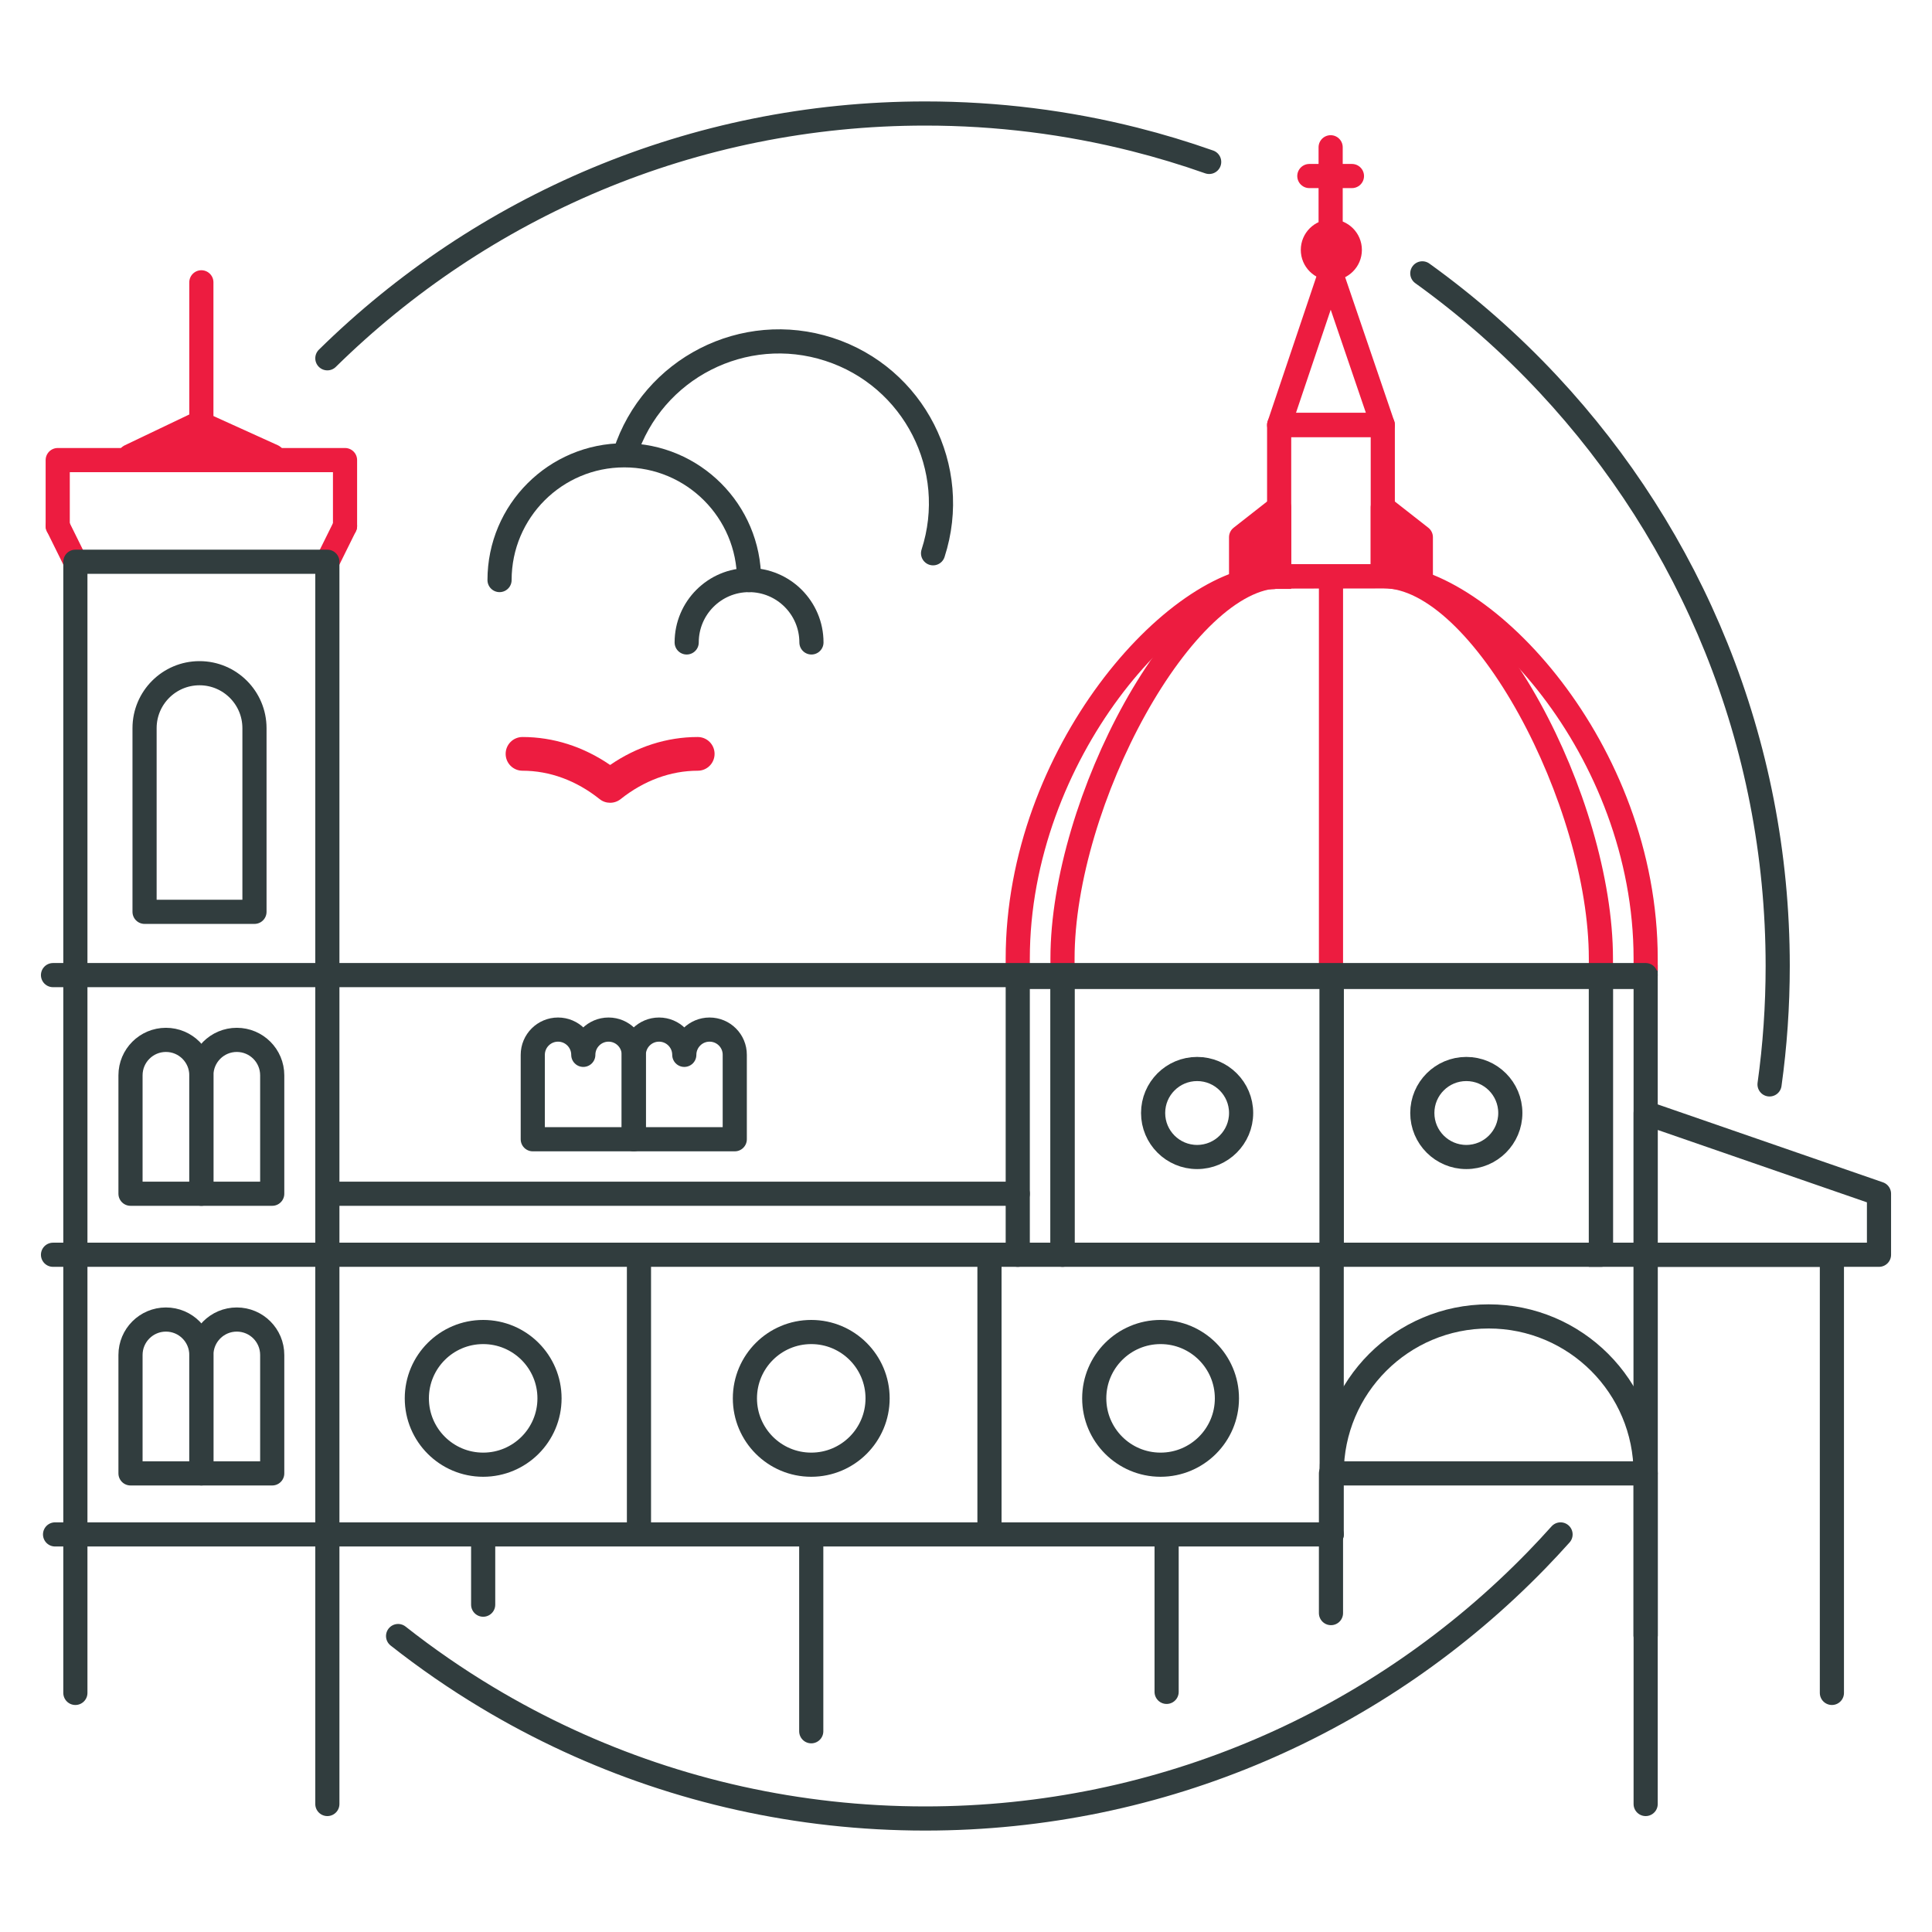 <svg xmlns="http://www.w3.org/2000/svg" xmlns:xlink="http://www.w3.org/1999/xlink" id="Layer_1" x="0" y="0" version="1.1" viewBox="0 0 800 800" xml:space="preserve" style="enable-background:new 0 0 800 800"><style type="text/css">.st0{display:none}.st1{display:inline}.st2,.st3{fill-rule:evenodd;clip-rule:evenodd;fill:#313d3e}.st3{fill:#ed1c40}.st4,.st5{fill:none;stroke-width:10;stroke-linejoin:round}.st4{stroke:#ed1c40;stroke-linecap:round;stroke-miterlimit:10}.st5{stroke:#313d3e}.st5,.st6,.st7{stroke-linecap:round;stroke-miterlimit:10}.st6{fill:#ed1c40;stroke:#ed1c40;stroke-width:11;stroke-linejoin:round}.st7{fill:none;stroke:#313d3e;stroke-width:10}.st8,.st9{stroke:#ed1c40;stroke-linecap:square;stroke-linejoin:round}.st8{fill:none;stroke-width:10;stroke-miterlimit:10}.st9{fill:#ed1c40}.st10,.st11,.st12,.st9{stroke-width:10;stroke-miterlimit:10}.st10{fill:#ed1c40;stroke:#ed1c40;stroke-linecap:round;stroke-linejoin:round}.st11,.st12{fill:none;stroke:#313d3e}.st11{stroke-linejoin:round}.st12{fill-rule:evenodd;clip-rule:evenodd;stroke-linecap:round}</style><g id="sf-reference" class="st0"><g id="chapters" class="st1" transform="translate(-319, -300)"><g id="meetup" transform="translate(-96, -30)"><g id="san-fran-art" transform="translate(415, 330)"><path id="sf" d="M-314.96,658.28c1.9,2.73,1.24,6.47-1.47,8.37C-367.11,702.21-426.73,721-488.87,721 c-54.51,0-107.9-14.75-154.4-42.65c-2.84-1.7-3.75-5.39-2.05-8.23s5.39-3.73,8.23-2.05c44.62,26.79,95.88,40.92,148.23,40.92 c59.67,0,116.89-18.02,165.54-52.15C-320.6,654.94-316.88,655.57-314.96,658.28z M-544.63,560.21c-3.32,0-6,2.68-6,6.01v19.91 c0,3.32,2.69,5.99,6,5.99c3.31,0,6-2.67,6-5.99v-19.91C-538.62,562.89-541.32,560.21-544.63,560.21z M-522.86,560.21 c-3.32,0-5.99,2.68-5.99,6.01v19.91c0,3.32,2.68,5.99,5.99,5.99c3.32,0,5.99-2.67,5.99-5.99v-19.91 C-516.87,562.89-519.54,560.21-522.86,560.21z M-501.1,560.21c-3.32,0-6,2.68-6,6.01v19.91c0,3.32,2.68,5.99,6,5.99 c3.31,0,5.99-2.67,5.99-5.99v-19.91C-495.1,562.89-497.8,560.21-501.1,560.21z M-479.35,560.21c-3.31,0-6,2.68-6,6.01v19.91 c0,3.32,2.69,5.99,6,5.99c3.32,0,5.99-2.67,5.99-5.99v-19.91C-473.35,562.89-476.02,560.21-479.35,560.21z M-457.58,560.21 c-3.31,0-6,2.68-6,6.01v19.91c0,3.32,2.69,5.99,6,5.99s5.99-2.67,5.99-5.99v-19.91C-451.59,562.89-454.28,560.21-457.58,560.21z M-435.83,560.21c-3.32,0-6.01,2.68-6.01,6.01v19.91c0,3.32,2.69,5.99,6.01,5.99s5.99-2.67,5.99-5.99v-19.91 C-429.84,562.89-432.51,560.21-435.83,560.21z M-544.63,164.71c3.31,0,6-2.68,6-6v-19.92c0-3.32-2.69-6-6-6c-3.32,0-6,2.68-6,6 v19.92C-550.63,162.02-547.94,164.71-544.63,164.71z M-522.86,164.71c3.32,0,5.99-2.68,5.99-6v-19.92c0-3.32-2.68-6-5.99-6 c-3.32,0-5.99,2.68-5.99,6v19.92C-528.85,162.02-526.18,164.71-522.86,164.71z M-501.1,164.71c3.31,0,5.99-2.68,5.99-6v-19.92 c0-3.32-2.69-6-5.99-6c-3.32,0-6,2.68-6,6v19.92C-507.1,162.02-504.42,164.71-501.1,164.71z M-479.35,164.71 c3.32,0,5.99-2.68,5.99-6v-19.92c0-3.32-2.67-6-5.99-6c-3.31,0-6,2.68-6,6v19.92C-485.35,162.02-482.65,164.71-479.35,164.71z M-457.58,164.71c3.32,0,5.99-2.68,5.99-6v-19.92c0-3.32-2.68-6-5.99-6c-3.31,0-6,2.68-6,6v19.92 C-463.59,162.02-460.9,164.71-457.58,164.71z M-435.83,164.71c3.32,0,5.99-2.68,5.99-6v-19.92c0-3.32-2.68-6-5.99-6 s-6.01,2.68-6.01,6v19.92C-441.84,162.02-439.14,164.71-435.83,164.71z M-334.07,177.03 c83.75,53.32,133.77,144.34,133.77,243.48c0,41.31-8.54,81.16-25.4,118.49c-1.34,3.03-0.02,6.59,3.01,7.97 c0.8,0.35,1.65,0.52,2.46,0.52c2.3,0,4.47-1.3,5.46-3.52c17.57-38.91,26.47-80.44,26.47-123.45 c0-103.25-52.08-198.06-139.36-253.6c-2.77-1.77-6.5-0.95-8.28,1.84C-337.7,171.54-336.87,175.25-334.07,177.03z M-759,544.09 c0.79,0,1.6-0.17,2.39-0.52c3.03-1.31,4.42-4.86,3.09-7.89c-15.87-36.39-23.92-75.13-23.92-115.19 c0-93.42,45.62-181.51,122.02-235.6h0.01c4.71-3.34,9.59-6.57,14.48-9.6c2.81-1.75,3.68-5.44,1.94-8.26 c-1.75-2.81-5.46-3.67-8.27-1.93c-5.1,3.17-10.16,6.54-15.09,10.01l-0.01,0.01c-79.57,56.32-127.07,148.05-127.07,245.37 c0,41.72,8.37,82.08,24.92,119.99C-763.53,542.75-761.32,544.09-759,544.09z M-544.63,346.51c-3.32,0-6,2.68-6,5.99v19.92 c0,3.32,2.69,5.99,6,5.99c3.31,0,6-2.68,6-5.99V352.5C-538.62,349.19-541.32,346.51-544.63,346.51z M-522.86,346.51 c-3.32,0-5.99,2.68-5.99,5.99v19.92c0,3.32,2.68,5.99,5.99,5.99c3.32,0,5.99-2.68,5.99-5.99V352.5 C-516.87,349.19-519.54,346.51-522.86,346.51z M-501.1,346.51c-3.32,0-6,2.68-6,5.99v19.92c0,3.32,2.68,5.99,6,5.99 c3.31,0,5.99-2.68,5.99-5.99V352.5C-495.1,349.19-497.8,346.51-501.1,346.51z M-479.35,346.51c-3.31,0-6,2.68-6,5.99v19.92 c0,3.32,2.69,5.99,6,5.99c3.32,0,5.99-2.68,5.99-5.99V352.5C-473.35,349.19-476.02,346.51-479.35,346.51z M-457.58,346.51 c-3.31,0-6,2.68-6,5.99v19.92c0,3.32,2.69,5.99,6,5.99s5.99-2.68,5.99-5.99V352.5C-451.59,349.19-454.28,346.51-457.58,346.51z M-435.83,346.51c-3.32,0-6.01,2.68-6.01,5.99v19.92c0,3.32,2.69,5.99,6.01,5.99s5.99-2.68,5.99-5.99V352.5 C-429.84,349.19-432.51,346.51-435.83,346.51z M-69.9,642.02c-2.83,1.69-6.53,0.77-8.23-2.08 c-23.29-38.95-68.71-58.21-112.96-47.92c-38.41,8.96-68.13,38.3-77.54,76.62c-0.68,2.74-3.13,4.55-5.84,4.55 c-0.49,0-0.96-0.05-1.43-0.15c-3.23-0.81-5.17-4.07-4.41-7.28c2.92-11.84,7.57-22.91,13.68-32.96 c-17.45-12.26-38.4-18.95-59.87-18.95c-33.7,0-65.46,16.41-84.97,43.92c4.33,3.44,8.39,7.29,12.07,11.58 c2.15,2.51,1.85,6.3-0.66,8.45c-1.13,0.96-2.51,1.43-3.9,1.43c-1.7,0-3.38-0.69-4.56-2.09c-14.22-16.63-34.95-26.16-56.82-26.16 c-14.19,0-27.98,4.03-39.85,11.51c7.63,2.95,14.5,7.74,19.97,14.11c2.15,2.51,1.85,6.31-0.66,8.45 c-1.13,0.96-2.51,1.43-3.9,1.43c-1.69,0-3.38-0.72-4.56-2.1c-7.2-8.4-17.67-13.24-28.74-13.24c-9.17,0-18,3.33-24.9,9.36 c-2.48,2.18-6.28,1.92-8.45-0.56c-2.19-2.5-1.94-6.27,0.55-8.45c9.08-7.94,20.73-12.31,32.8-12.31c0.7,0,1.39,0.02,2.09,0.05 c4.56-3.81,9.48-7.16,14.68-9.95c-10.35-29.69-38.92-50.18-70.62-50.18c-27.32,0-52.73,15.25-65.71,39.13 c1.85,2.22,3.61,4.52,5.27,6.93c1.89,2.73,1.21,6.46-1.53,8.34c-1.03,0.72-2.23,1.07-3.4,1.07c-1.91,0-3.77-0.89-4.93-2.61 c-16.16-23.35-42.76-37.32-71.13-37.32c-18.24,0-36.03,5.84-50.7,16.45c6.81,9.61,12.22,20.32,15.94,31.89 c1.01,3.14-0.72,6.55-3.88,7.55c-0.6,0.19-1.24,0.27-1.85,0.27c-2.52,0-4.88-1.6-5.69-4.15 c-10.81-33.72-37.67-59.38-71.84-68.66c-3.19-0.87-5.08-4.15-4.21-7.35c0.87-3.2,4.15-5.09,7.35-4.21 c12.11,3.28,23.4,8.41,33.56,15.1c109.94-96.94,178.07-285.68,178.07-494.19c0-0.22,0.05-0.43,0.07-0.65v-6.3 c0-3.32,2.69-5.99,6-5.99h8.08v-9.43c0-3.32,2.68-5.99,5.99-5.99h15.88c3.32,0,5.99,2.68,5.99,5.99v9.43h8.08 c3.32,0,5.99,2.67,5.99,5.99v12.14h150.38v-12.14c0-3.32,2.69-5.99,6.01-5.99h8.07v-9.43c0-3.32,2.69-5.99,6.01-5.99h15.86 c3.32,0,5.99,2.68,5.99,5.99v9.43h8.07c3.33,0,6,2.67,6,5.99v23.12c3.16,188.8,61.6,359,157.88,458.78 c2.43-0.73,4.89-1.38,7.39-1.97c49.35-11.5,99.98,9.99,125.95,53.43C-66.13,636.63-67.07,640.28-69.9,642.02z M-787.56,606.8 c-0.74,0.66-1.49,1.36-2.23,2.03c0.77,0.61,1.49,1.27,2.23,1.93V606.8z M-753.79,571.61c-7.08,8.37-14.39,16.33-21.85,23.8 c0.03,0.28,0.09,0.53,0.09,0.84v24.8c6.75-4.81,14.07-8.77,21.77-11.74L-753.79,571.61L-753.79,571.61z M-720.01,526.09 c-6.99,10.74-14.26,20.97-21.78,30.71v48.76c7.09-1.75,14.39-2.69,21.78-2.83V526.09z M-686.24,466.38 c-6.88,14.05-14.15,27.54-21.78,40.42v96.42c7.47,0.78,14.77,2.39,21.78,4.82V466.38z M-652.46,383.42 c-2.69,8.03-5.48,15.97-8.4,23.79c-4.23,11.33-8.7,22.4-13.38,33.17v172.76c7.87,3.95,15.19,8.97,21.79,14.88L-652.46,383.42 L-652.46,383.42z M-621.51,256.62c-4.86,29.91-11.2,59.12-18.96,87.34v270.99c5.59-5.99,11.96-11.17,18.96-15.38V256.62z M-577.46,106.4h-8.09c-3.32,0-5.99-2.68-5.99-5.99v-9.43h-3.89v9.43c0,3.32-2.69,5.99-6,5.99h-8.08v487.15 c10.05-4.08,20.91-6.36,32.05-6.43V106.4L-577.46,106.4z M-415.1,618.2c-0.37-2.92-2.83-5.17-5.85-5.17h-94.26 c8.69,8.75,15.56,19.41,19.88,31.34c9.53-3.51,19.68-5.34,30.02-5.34c15.64,0,30.82,4.23,43.99,11.97 c1.95-2.76,4.07-5.46,6.21-8.04L-415.1,618.2L-415.1,618.2z M-415.1,551.49c-1.82,0.65-3.79,1-5.85,1h-138.6 c-2.07,0-4.07-0.35-5.92-1.01v36.4c12.78,1.73,24.86,6.31,35.45,13.13h109.07c2.05,0,4.03,0.35,5.85,0.98V551.49L-415.1,551.49z M-415.1,403.9c-0.37-2.9-2.83-5.16-5.85-5.16h-138.6c-3.27,0-5.92,2.65-5.92,5.91c0,0.03-0.02,0.07-0.02,0.12v129.72 c0,0.03,0.02,0.09,0.02,0.14c0,3.25,2.65,5.89,5.92,5.89h138.6c3.02,0,5.48-2.28,5.85-5.16V403.9L-415.1,403.9z M-415.1,337.23 c-1.82,0.64-3.79,0.98-5.85,0.98h-138.6c-2.07,0-4.07-0.36-5.92-1v50.54c1.86-0.65,3.84-1.01,5.92-1.01h138.6 c2.05,0,4.03,0.35,5.85,0.98V337.23L-415.1,337.23z M-415.1,190.24c-0.37-2.91-2.83-5.17-5.85-5.17h-138.6 c-3.27,0-5.92,2.65-5.92,5.91c0,0.05-0.02,0.08-0.02,0.13v129.1c0,0.04,0.02,0.09,0.02,0.11c0,3.28,2.65,5.92,5.92,5.92h138.6 c3.02,0,5.48-2.27,5.85-5.17V190.24L-415.1,190.24z M-415.1,124.54h-150.37v49.54c1.86-0.66,3.84-1.01,5.92-1.01h138.6 c2.05,0,4.03,0.35,5.85,0.98V124.54L-415.1,124.54z M-371.04,123.3c-0.1-5.3-0.15-10.62-0.15-15.94c0-0.32,0.05-0.64,0.1-0.96 h-8.04c-3.33,0-5.99-2.68-5.99-5.99v-9.43H-389v9.43c0,3.32-2.69,5.99-5.99,5.99h-8.08v11.43c0.03,0.24,0.07,0.48,0.07,0.73 v286.09c0,0.25-0.07,129.21-0.07,129.21c0.03,0.24,0.07,0.49,0.07,0.75v84.34c0,0.24-0.03,0.5-0.07,0.73v11.09 c9.53-8.37,20.38-15.11,32.05-19.98L-371.04,123.3L-371.04,123.3z M-340.3,343.91c-7.64-27.87-13.9-56.71-18.75-86.25v348.88 c6.1-1.78,12.37-3.05,18.75-3.82V343.91z M-306.52,440.37c-7.04-16.16-13.57-32.94-19.55-50.28c-0.75-2.22-1.5-4.43-2.25-6.65 v218.44c0.61-0.02,1.24-0.02,1.85-0.02c6.73,0,13.38,0.6,19.95,1.75V440.37z M-272.75,506.74 c-7.64-12.89-14.92-26.38-21.78-40.41v140.06c7.53,2.15,14.81,5.07,21.78,8.7V506.74z M-238.97,556.78 c-7.53-9.77-14.8-20.02-21.8-30.74v96.26c0.3,0.21,0.61,0.42,0.9,0.63c6.01-7.91,13.03-14.98,20.86-21.08v-44.99 C-238.98,556.82-238.97,556.81-238.97,556.78z M-213.48,586.79c-4.58-4.89-9.07-9.97-13.52-15.2v22.06 C-222.67,591.09-218.15,588.78-213.48,586.79z" class="st2"/><path id="Path" d="M-433.36,266.2c-10.94,0-21.61,3.41-31.15,9.94c-9.51-6.53-20.2-9.94-31.14-9.94 c-3.31,0-5.99,2.68-5.99,5.98c0,3.32,2.69,6.01,5.99,6.01c9.65,0,19.13,3.47,27.42,10.07c1.09,0.88,2.4,1.3,3.73,1.3 c1.33,0,2.64-0.43,3.74-1.3c8.27-6.6,17.75-10.07,27.4-10.07c3.32,0,5.99-2.69,5.99-6.01 C-427.36,268.88-430.05,266.2-433.36,266.2z" class="st3"/><path d="M-495.66,229c6.66-5.41,14.31-8.32,22.12-8.4c3.32-0.03,5.97-2.74,5.93-6.05 c-0.03-3.32-2.75-5.97-6.05-5.94c-9.1,0.1-17.95,2.96-25.87,8.33c-8.01-5.22-16.92-7.91-26.04-7.81 c-3.31,0.03-5.97,2.75-5.93,6.05c0.03,3.31,2.75,5.97,6.06,5.94c7.81-0.08,15.51,2.67,22.29,7.96c1.1,0.87,2.42,1.29,3.73,1.26 C-498.07,230.33-496.76,229.89-495.66,229z" class="st3"/><path d="M-222.86,359.6c0-3.32-2.68-5.99-5.99-5.99c-10.94,0-21.63,3.41-31.13,9.94 c-9.51-6.53-20.21-9.94-31.14-9.94c-3.32,0-5.99,2.68-5.99,5.99c0,3.32,2.67,5.99,5.99,5.99c9.66,0,19.13,3.49,27.41,10.08 c1.1,0.89,2.41,1.3,3.73,1.3c1.31,0,2.64-0.43,3.73-1.3c8.29-6.59,17.75-10.08,27.42-10.08 C-225.55,365.6-222.86,362.92-222.86,359.6z" class="st3"/></g></g></g></g><g id="SMF-expanded"><polyline points="23.9 217.82 23.9 190.51 142.87 190.51 142.87 217.82" class="st4"/><line x1="21.95" x2="421.43" y1="519.57" y2="519.57" class="st5"/><line x1="22.8" x2="551.43" y1="635.37" y2="635.37" class="st5"/><line x1="142.87" x2="135.55" y1="217.82" y2="232.61" class="st4"/><line x1="31.21" x2="23.9" y1="232.61" y2="217.82" class="st4"/><path d="M82.61,278.76c-12.57,0-22.75,10.19-22.75,22.75v76.06h45.51v-76.06C105.36,288.95,95.18,278.76,82.61,278.76z" class="st5"/><g><path d="M68.71,430.59c-8.1,0-14.67,6.57-14.67,14.67v49.04h29.34v-49.04C83.38,437.16,76.81,430.59,68.71,430.59z" class="st5"/><path d="M98.05,430.59c-8.1,0-14.67,6.57-14.67,14.67v49.04h29.34v-49.04C112.72,437.16,106.15,430.59,98.05,430.59z" class="st5"/></g><g><path d="M68.71,546.39c-8.1,0-14.67,6.57-14.67,14.67v49.04h29.34v-49.04C83.38,552.95,76.81,546.39,68.71,546.39z" class="st5"/><path d="M98.05,546.39c-8.1,0-14.67,6.57-14.67,14.67v49.04h29.34v-49.04C112.72,552.95,106.15,546.39,98.05,546.39z" class="st5"/></g><polygon points="82.61 175.7 112.72 189.35 54.04 189.35" class="st6"/><line x1="83.38" x2="83.38" y1="176.86" y2="116.9" class="st4"/><path d="M551.13,677.27" class="st5"/><path d="M31.21,677.27" class="st5"/><rect width="18.53" height="115.03" x="421.43" y="404.54" class="st5"/><rect width="111.47" height="115.03" x="439.96" y="404.54" class="st5"/><rect width="111.47" height="115.03" x="551.43" y="404.54" class="st5"/><rect width="18.53" height="115.03" x="662.9" y="404.54" class="st7"/><path d="M439.96,396.94c0-64.94,50.02-158.33,90.04-158.33c70.71,0-24.58,0,43,0c41.04,0,89.9,93.39,89.9,158.33" class="st8"/><path d="M421.43,396.94C421.43,312.1,487,239,527.02,239c0,0-21.61-0.39,45.98-0.39 c41.04,0,108.43,71.54,108.43,158.33" class="st8"/><line x1="551.13" x2="551.13" y1="238.61" y2="396.94" class="st8"/><circle cx="495.7" cy="460.87" r="18.22" class="st5"/><circle cx="607.17" cy="460.87" r="18.22" class="st5"/><polyline points="529.67 231.54 529.67 175.97 572.58 175.97 572.58 231.54" class="st8"/><polygon points="550.99 112.67 572.58 175.97 529.67 175.97" class="st4"/><polyline points="513.91 238.87 513.91 222.45 529.67 210.1 529.67 238.87" class="st9"/><polyline points="572.58 237.71 572.58 210.1 588.34 222.45 588.34 237.71" class="st9"/><circle cx="551.28" cy="103.48" r="7.65" class="st10"/><line x1="550.99" x2="550.99" y1="60.98" y2="94.05" class="st4"/><line x1="542.17" x2="559.81" y1="72.89" y2="72.89" class="st4"/><line x1="21.95" x2="681.43" y1="403.77" y2="403.77" class="st7"/><line x1="135.55" x2="421.43" y1="494.3" y2="494.3" class="st5"/><line x1="551.43" x2="551.43" y1="519.57" y2="635.37" class="st5"/><line x1="264.58" x2="264.58" y1="520.34" y2="636.14" class="st11"/><line x1="409.72" x2="409.72" y1="520.34" y2="636.14" class="st11"/><circle cx="480.57" cy="579.03" r="27.47" class="st5"/><circle cx="335.92" cy="579.03" r="27.47" class="st5"/><circle cx="200.07" cy="579.03" r="27.47" class="st5"/><line x1="200.07" x2="200.07" y1="636.14" y2="664.46" class="st5"/><line x1="335.92" x2="335.92" y1="636.14" y2="716.88" class="st5"/><line x1="483.07" x2="483.07" y1="636.14" y2="700.57" class="st5"/><g><path d="M251.99,426.33c-5.77,0-10.46,4.68-10.46,10.46c0-5.77-4.68-10.46-10.46-10.46 c-5.77,0-10.46,4.68-10.46,10.46v34.95h20.91h20.91v-34.95C262.45,431.01,257.76,426.33,251.99,426.33z" class="st5"/><path d="M293.81,426.33c-5.77,0-10.46,4.68-10.46,10.46c0-5.77-4.68-10.46-10.46-10.46 c-5.77,0-10.46,4.68-10.46,10.46v34.95h20.91h20.91v-34.95C304.27,431.01,299.59,426.33,293.81,426.33z" class="st5"/></g><g><path d="M616.43,675.1" class="st5"/><line x1="681.43" x2="681.43" y1="677.27" y2="610.1" class="st5"/><polyline points="551.43 610.1 551.13 610.1 551.13 667.95" class="st5"/><path d="M616.43,545.1c-35.9,0-65,29.1-65,65h130C681.43,574.2,652.33,545.1,616.43,545.1z" class="st5"/></g><line x1="681.43" x2="681.43" y1="519.57" y2="677.27" class="st5"/><polyline points="758.55 701 758.55 519.57 681.43 519.57 681.43 747" class="st5"/><polygon points="778.05 519.57 681.43 519.57 681.43 460.87 778.05 494.3" class="st5"/><polyline points="31.21 701 31.21 232.61 135.55 232.61 135.55 747" class="st5"/></g><g id="circle"><path d="M135.55,148.36C199.26,85.68,286.67,47,383.11,47c29.88,0,58.89,3.71,86.6,10.7 c10.52,2.65,20.86,5.78,30.98,9.35" class="st12"/><path d="M646.19,635.37c-3.21,3.59-6.49,7.1-9.84,10.56c-32.35,33.31-71.22,60.26-114.55,78.79 C479.22,742.92,432.34,753,383.11,753c-52.7,0-102.7-11.55-147.61-32.25c-11.61-5.35-22.88-11.31-33.77-17.85 c-12.85-7.71-25.17-16.22-36.89-25.45" class="st12"/><path d="M588.95,113.19c18.9,13.59,36.41,29,52.25,45.98c58.88,63.07,94.91,147.74,94.91,240.83 c0,16.64-1.15,33.01-3.38,49.03" class="st12"/></g><g id="clouds"><path d="M206.85,240.19c0-28.53,23.13-51.66,51.66-51.66c28.53,0,51.66,23.13,51.66,51.66" class="st7"/><path d="M258.82,187.74c11.42-35.22,49.23-54.51,84.45-43.09s54.51,49.23,43.09,84.45" class="st7"/><path d="M284.34,266.02c0-14.27,11.56-25.83,25.83-25.83c14.27,0,25.83,11.56,25.83,25.83" class="st7"/></g><path id="bird" d="M295.89,312.16c0-3.86-3.12-6.98-6.98-6.98c-12.74,0-25.2,3.97-36.27,11.58	c-11.08-7.61-23.55-11.58-36.28-11.58c-3.87,0-6.98,3.12-6.98,6.98c0,3.86,3.11,6.98,6.98,6.98c11.25,0,22.29,4.06,31.93,11.75	c1.28,1.03,2.81,1.52,4.35,1.52c1.53,0,3.08-0.5,4.35-1.52c9.65-7.67,20.68-11.75,31.94-11.75	C292.77,319.14,295.89,316.03,295.89,312.16z" class="st3"/></svg>